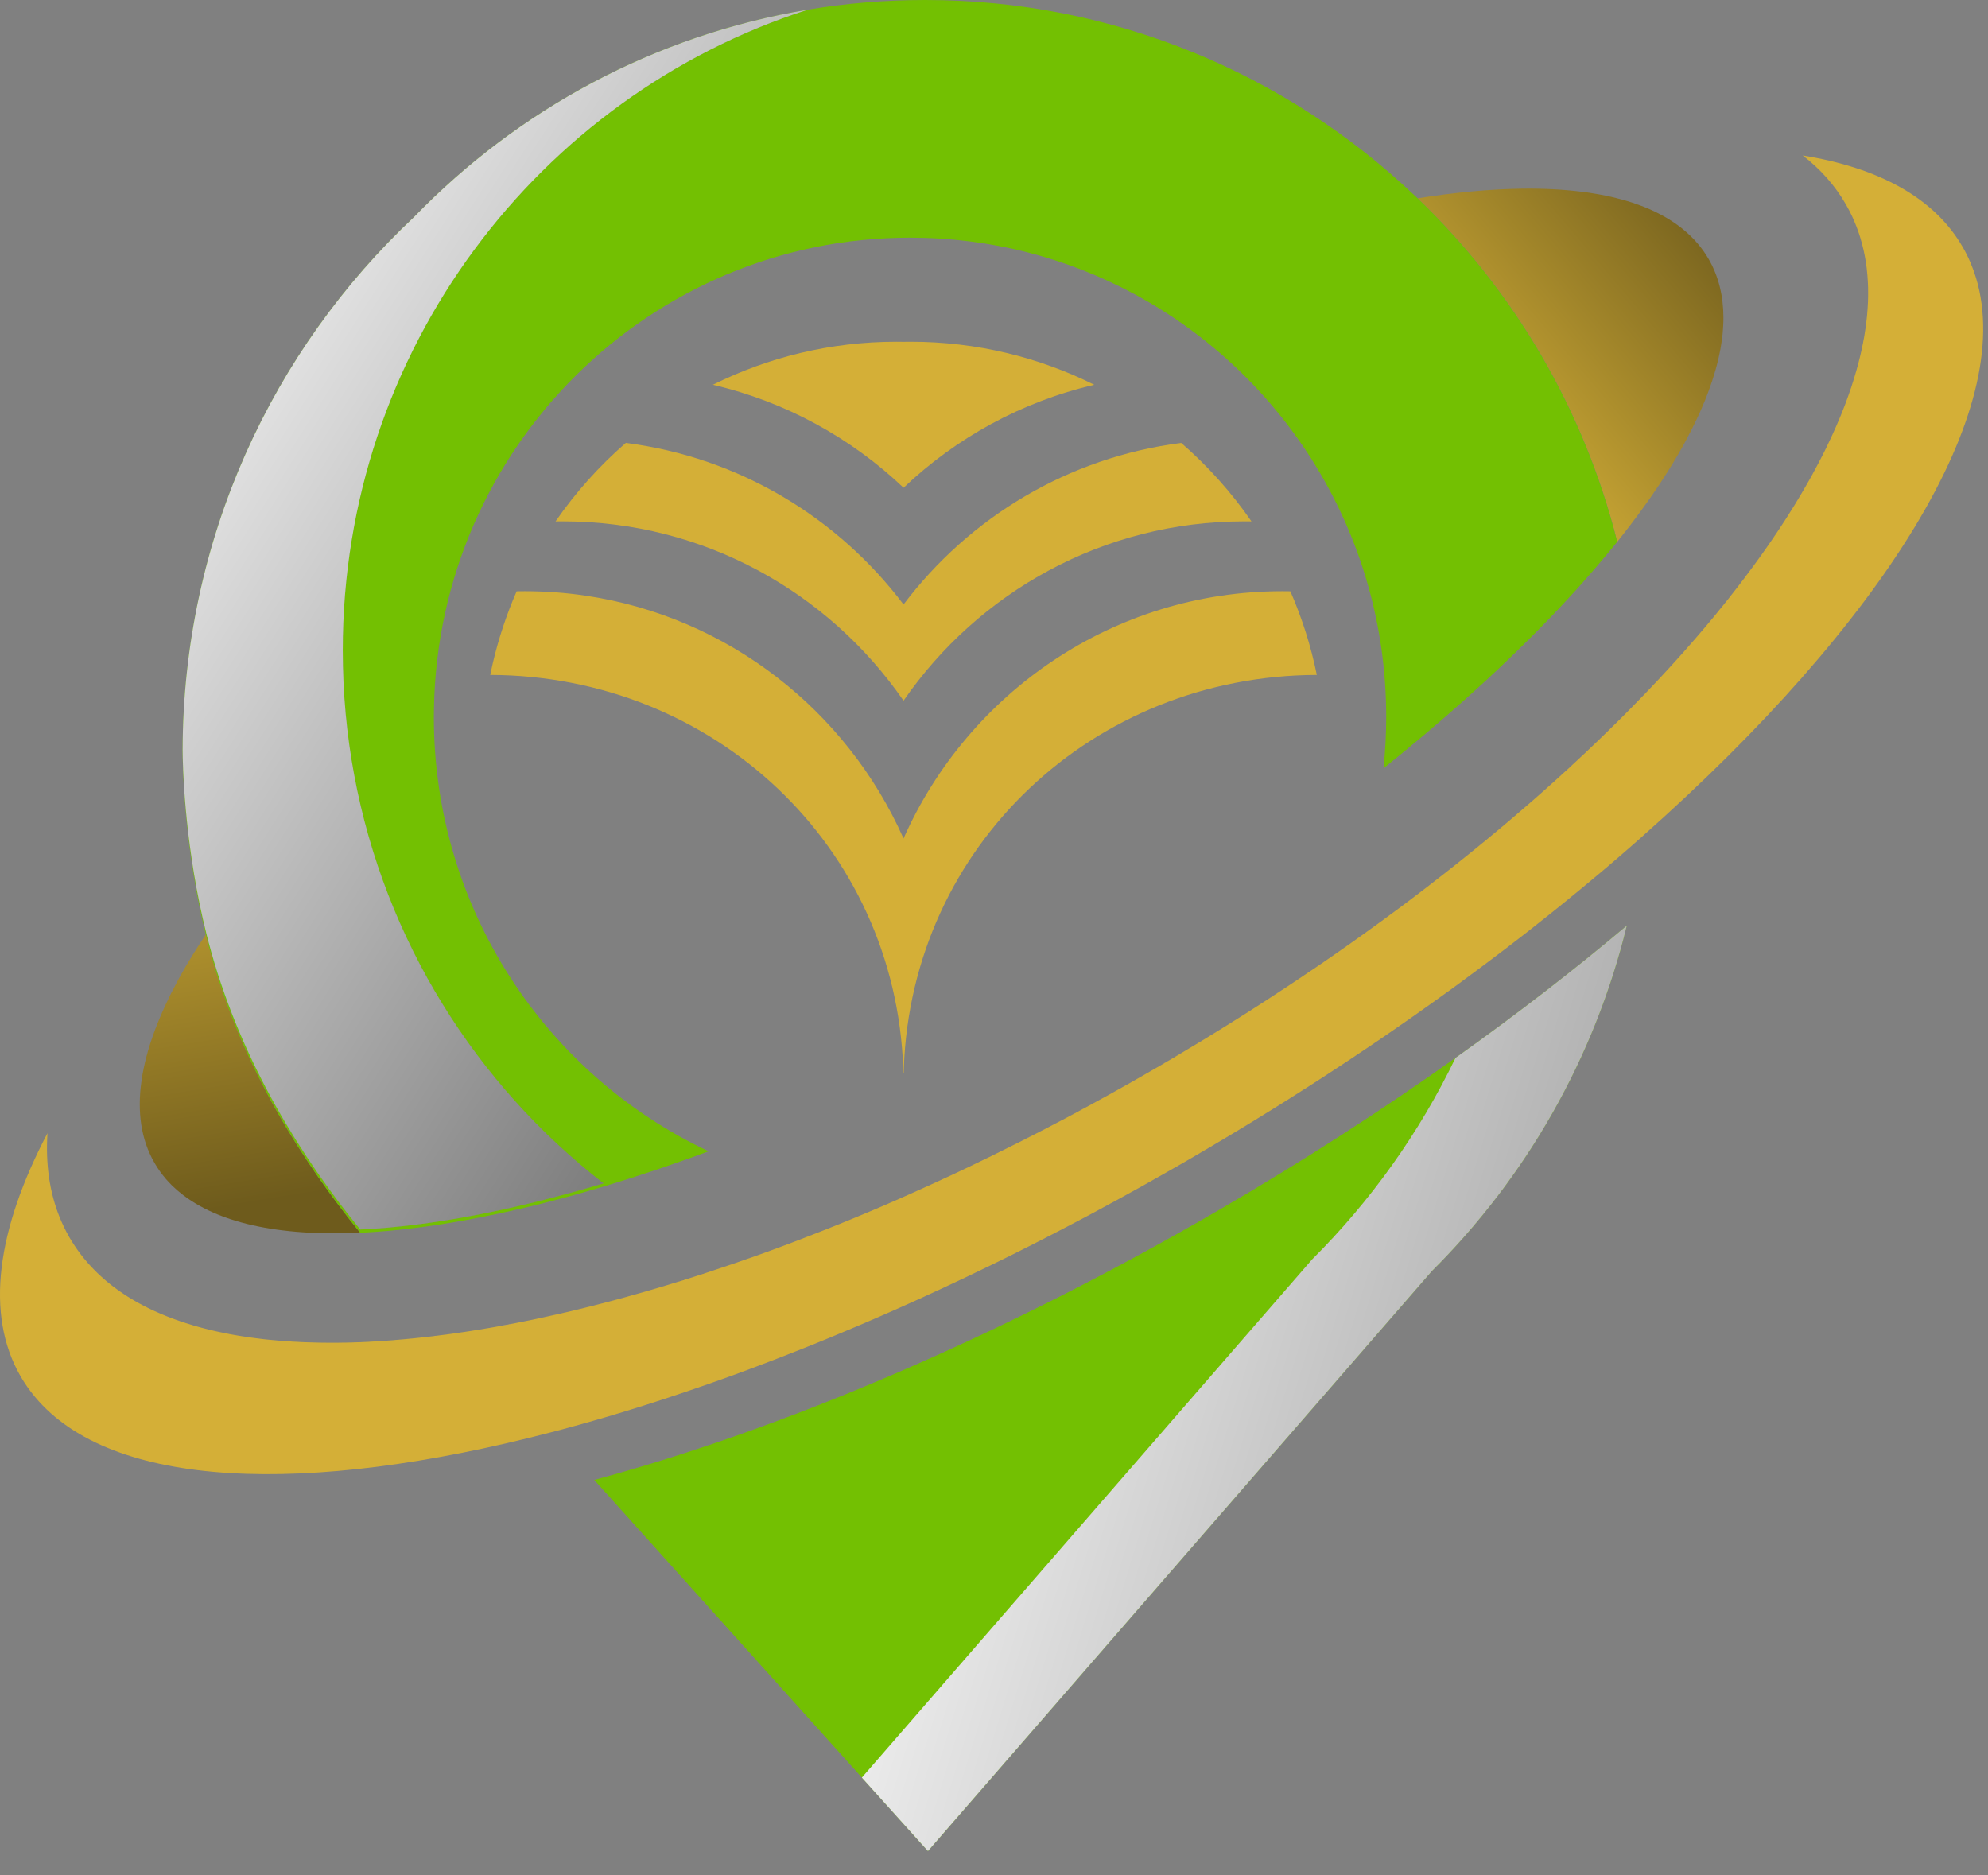 <svg width="53" height="50" viewBox="0 0 53 50" fill="none" xmlns="http://www.w3.org/2000/svg">
<rect x="0" y="0" width="53" height="50" fill="#808080" stroke="none"/>
<g id="Group">
<g id="Layer 1">
<g id="Group_2">
<path id="Vector" d="M38.803 28.205C36.841 29.599 34.727 30.964 32.488 32.265C26.64 35.663 20.848 38.106 15.843 39.457C18.221 42.102 20.599 44.748 22.978 47.393C23.555 48.034 24.131 48.675 24.708 49.317L24.74 49.35L38.171 33.891C40.675 31.397 42.507 28.227 43.37 24.679C41.963 25.863 40.436 27.045 38.803 28.205L38.803 28.205Z" fill="#73C002"/>
<path id="Vector_2" d="M9.604 32.865C9.596 32.865 9.588 32.865 9.581 32.867C9.511 32.87 9.441 32.873 9.372 32.874C9.306 32.877 9.241 32.878 9.177 32.879C9.152 32.879 9.127 32.88 9.102 32.881C8.543 32.888 8.019 32.863 7.535 32.803C7.487 32.798 7.439 32.791 7.392 32.785C6.936 32.721 6.516 32.628 6.137 32.502C6.111 32.493 6.084 32.484 6.058 32.475C6.017 32.461 5.978 32.447 5.938 32.432C5.594 32.303 5.285 32.145 5.016 31.959C4.976 31.932 4.937 31.903 4.899 31.875C4.793 31.795 4.694 31.711 4.602 31.622C4.593 31.613 4.584 31.604 4.577 31.597L4.553 31.572C4.512 31.531 4.472 31.489 4.434 31.445C4.313 31.306 4.206 31.157 4.115 30.997C3.76 30.38 3.654 29.643 3.773 28.815C3.78 28.762 3.788 28.71 3.797 28.657C3.801 28.631 3.807 28.604 3.812 28.577C3.817 28.548 3.823 28.517 3.83 28.488C3.837 28.453 3.844 28.418 3.853 28.383C3.856 28.364 3.861 28.344 3.865 28.326C3.871 28.302 3.876 28.278 3.883 28.254C3.89 28.227 3.897 28.199 3.904 28.171C3.911 28.144 3.918 28.116 3.927 28.088C3.933 28.063 3.94 28.038 3.947 28.013C3.948 28.011 3.949 28.008 3.95 28.005C3.966 27.949 3.983 27.893 4.001 27.836C4.043 27.706 4.089 27.574 4.139 27.44C4.149 27.415 4.158 27.389 4.169 27.364C4.269 27.106 4.385 26.842 4.518 26.573C4.533 26.54 4.55 26.508 4.566 26.475C4.621 26.367 4.678 26.259 4.737 26.149C4.753 26.119 4.769 26.09 4.786 26.059C4.889 25.871 5 25.681 5.119 25.489C5.136 25.461 5.154 25.433 5.172 25.404C5.272 25.243 5.377 25.08 5.488 24.916C5.533 25.101 5.582 25.287 5.635 25.474C6.477 28.47 8.067 30.977 9.605 32.867L9.604 32.865Z" fill="url(#paint0_linear_1659_2632)"/>
<path id="Vector_3" d="M45.946 8.47C45.946 8.5 45.946 8.53 45.945 8.559C45.944 8.606 45.942 8.655 45.939 8.703C45.936 8.755 45.933 8.807 45.928 8.858C45.928 8.859 45.928 8.861 45.928 8.862C45.926 8.88 45.925 8.898 45.923 8.916C45.921 8.938 45.918 8.96 45.915 8.982C45.915 8.985 45.915 8.988 45.914 8.991C45.907 9.056 45.898 9.121 45.887 9.186C45.887 9.192 45.885 9.197 45.884 9.202C45.88 9.232 45.874 9.262 45.869 9.293C45.86 9.34 45.851 9.387 45.841 9.435C45.835 9.467 45.828 9.499 45.82 9.531C45.812 9.567 45.803 9.604 45.794 9.642C45.786 9.68 45.776 9.718 45.765 9.755C45.746 9.83 45.724 9.905 45.7 9.982C45.666 10.098 45.627 10.215 45.584 10.334C45.571 10.373 45.557 10.411 45.542 10.45C45.516 10.521 45.488 10.593 45.459 10.665C45.423 10.753 45.385 10.841 45.346 10.931C45.331 10.965 45.315 10.999 45.3 11.035C45.296 11.043 45.292 11.052 45.288 11.06C45.272 11.096 45.256 11.132 45.238 11.168C45.137 11.382 45.026 11.6 44.904 11.822C44.861 11.9 44.816 11.979 44.771 12.059C44.722 12.146 44.67 12.231 44.618 12.319C44.571 12.395 44.524 12.473 44.475 12.551C44.414 12.648 44.351 12.746 44.286 12.845C44.267 12.875 44.246 12.904 44.227 12.935C44.215 12.953 44.203 12.971 44.19 12.989C44.144 13.058 44.096 13.129 44.047 13.199C44.025 13.231 44.003 13.263 43.98 13.296C43.96 13.324 43.94 13.353 43.919 13.382C43.891 13.422 43.862 13.462 43.833 13.502C43.709 13.674 43.581 13.848 43.447 14.023C43.42 14.058 43.392 14.092 43.365 14.128C43.283 14.233 43.2 14.339 43.116 14.445C42.225 10.894 40.349 7.738 37.796 5.288C37.863 5.277 37.929 5.267 37.996 5.257C38.062 5.246 38.129 5.237 38.194 5.227C38.385 5.2 38.574 5.175 38.76 5.154C38.77 5.152 38.781 5.151 38.791 5.15C38.85 5.143 38.909 5.137 38.967 5.131C39.03 5.124 39.093 5.117 39.156 5.112C39.173 5.11 39.189 5.108 39.206 5.107C39.266 5.101 39.325 5.096 39.383 5.091C39.463 5.084 39.541 5.078 39.619 5.072H39.623C39.682 5.068 39.741 5.063 39.799 5.061C39.829 5.058 39.859 5.057 39.889 5.055C39.901 5.054 39.914 5.054 39.926 5.053C39.98 5.05 40.033 5.047 40.086 5.045C40.156 5.041 40.226 5.039 40.294 5.037C40.348 5.035 40.402 5.033 40.455 5.033C40.495 5.032 40.535 5.031 40.575 5.03C41.14 5.023 41.669 5.05 42.158 5.111C42.215 5.117 42.272 5.125 42.329 5.133C42.338 5.135 42.347 5.137 42.357 5.137C42.449 5.151 42.54 5.166 42.629 5.182C42.692 5.194 42.754 5.206 42.815 5.218C42.906 5.237 42.997 5.257 43.084 5.28C43.143 5.295 43.201 5.31 43.258 5.325C43.344 5.349 43.428 5.374 43.51 5.401C43.537 5.411 43.564 5.419 43.592 5.429C43.645 5.447 43.699 5.466 43.751 5.486C43.777 5.496 43.803 5.506 43.829 5.516C44.612 5.828 45.199 6.292 45.557 6.915C45.819 7.373 45.946 7.895 45.946 8.472V8.47Z" fill="url(#paint1_linear_1659_2632)"/>
<path id="Vector_4" d="M25.828 31.111C25.724 31.161 25.62 31.209 25.517 31.258C25.62 31.21 25.723 31.161 25.825 31.112C25.825 31.112 25.827 31.112 25.828 31.112V31.111Z" fill="#F2F2F2"/>
<path id="Vector_5" d="M27.385 30.343C27.385 30.343 27.385 30.343 27.384 30.344C27.29 30.392 27.196 30.439 27.103 30.486L27.383 30.344C27.383 30.344 27.385 30.344 27.385 30.343Z" fill="#F2F2F2"/>
<path id="Vector_6" d="M27.693 30.185C27.591 30.238 27.489 30.29 27.387 30.342C27.387 30.342 27.386 30.342 27.385 30.342C27.385 30.342 27.387 30.342 27.387 30.341C27.489 30.289 27.591 30.237 27.693 30.185V30.185Z" fill="#F2F2F2"/>
<path id="Vector_7" d="M28.416 29.809C28.385 29.825 28.355 29.841 28.324 29.857C28.324 29.856 28.326 29.856 28.326 29.856C28.357 29.839 28.387 29.824 28.416 29.809Z" fill="#F2F2F2"/>
<path id="Vector_8" d="M28.951 29.521C28.847 29.578 28.742 29.634 28.637 29.691C28.741 29.635 28.844 29.579 28.948 29.523C28.949 29.523 28.951 29.521 28.952 29.521H28.951Z" fill="#F2F2F2"/>
<path id="Vector_9" d="M29.578 29.179C29.369 29.295 29.161 29.409 28.953 29.521C29.161 29.409 29.369 29.294 29.578 29.179Z" fill="#F2F2F2"/>
<path id="Vector_10" d="M31.369 28.151C31.356 28.16 31.343 28.167 31.33 28.175C31.255 28.22 31.18 28.264 31.104 28.308C31.098 28.312 31.091 28.316 31.085 28.32C31.054 28.338 31.024 28.355 30.994 28.373C31.015 28.36 31.036 28.348 31.058 28.335C31.131 28.293 31.203 28.25 31.276 28.206C31.308 28.189 31.338 28.17 31.37 28.152L31.369 28.151Z" fill="#F2F2F2"/>
<path id="Vector_11" d="M34.23 26.363C34.212 26.375 34.194 26.387 34.176 26.399L34.006 26.51C33.919 26.568 33.83 26.625 33.743 26.681C33.874 26.596 34.005 26.511 34.135 26.425C34.167 26.405 34.198 26.384 34.23 26.364V26.363Z" fill="#F2F2F2"/>
<path id="Vector_12" d="M24.081 28.48C24.082 28.522 24.084 28.563 24.084 28.606H24.092C24.093 28.561 24.095 28.517 24.096 28.473C24.31 22.541 29.155 18.012 35.106 17.994C34.948 17.218 34.71 16.472 34.401 15.764C34.33 15.762 34.258 15.762 34.186 15.762C29.685 15.762 25.812 18.469 24.088 22.355C22.576 18.947 19.411 16.446 15.619 15.882C15.088 15.802 14.543 15.762 13.989 15.762C13.917 15.762 13.846 15.762 13.774 15.764C13.508 16.373 13.296 17.01 13.14 17.671C13.117 17.771 13.094 17.872 13.073 17.973V17.974C13.072 17.98 13.07 17.988 13.069 17.994H13.071C19.024 18.013 23.868 22.545 24.08 28.48H24.081Z" fill="#D4AF37"/>
<path id="Vector_13" d="M31.492 11.809C28.478 12.192 25.841 13.796 24.088 16.116C22.335 13.796 19.698 12.192 16.684 11.809C15.976 12.423 15.346 13.126 14.811 13.901C14.876 13.9 14.94 13.9 15.005 13.9C18.768 13.9 22.091 15.791 24.088 18.681C26.084 15.791 29.407 13.9 33.17 13.9C33.235 13.9 33.3 13.9 33.364 13.901C32.829 13.126 32.2 12.423 31.491 11.809H31.492Z" fill="#D4AF37"/>
<path id="Vector_14" d="M29.173 10.259C27.697 9.524 26.036 9.111 24.278 9.111C24.215 9.111 24.152 9.111 24.089 9.113C24.026 9.112 23.962 9.111 23.899 9.111C22.142 9.111 20.48 9.524 19.004 10.259C20.944 10.71 22.689 11.675 24.089 13.004C25.489 11.675 27.233 10.71 29.173 10.259Z" fill="#D4AF37"/>
<path id="Vector_15" d="M25.825 31.112C25.723 31.161 25.62 31.209 25.517 31.258C25.62 31.21 25.724 31.161 25.828 31.111C25.828 31.111 25.826 31.111 25.825 31.111V31.112ZM28.948 29.523C28.844 29.579 28.741 29.635 28.637 29.691C28.741 29.635 28.846 29.579 28.951 29.522C28.949 29.522 28.948 29.522 28.947 29.523H28.948ZM28.953 29.521C29.161 29.409 29.369 29.294 29.578 29.178C29.369 29.294 29.161 29.408 28.953 29.521ZM31.058 28.335C31.067 28.33 31.075 28.325 31.084 28.32C31.09 28.316 31.097 28.312 31.104 28.308C31.161 28.275 31.218 28.241 31.275 28.207C31.202 28.25 31.13 28.293 31.057 28.335H31.058ZM31.276 28.206C31.294 28.196 31.312 28.185 31.33 28.175C31.343 28.167 31.356 28.159 31.369 28.151C31.338 28.169 31.307 28.188 31.276 28.206V28.206ZM22.454 32.601C22.655 32.519 22.858 32.436 23.06 32.351C22.858 32.436 22.655 32.52 22.454 32.601ZM22.453 32.601C22.428 32.612 22.404 32.622 22.379 32.632C22.404 32.622 22.428 32.612 22.453 32.602V32.601ZM18.895 33.911C18.919 33.903 18.942 33.895 18.967 33.888C19.04 33.863 19.113 33.839 19.185 33.815C19.088 33.847 18.992 33.879 18.895 33.911H18.895ZM18.819 33.936C18.844 33.928 18.869 33.919 18.895 33.911C18.869 33.919 18.843 33.928 18.819 33.936ZM18.75 33.958C18.723 33.968 18.695 33.976 18.667 33.985C18.694 33.976 18.722 33.967 18.75 33.959C18.756 33.957 18.764 33.955 18.771 33.952C18.764 33.954 18.757 33.956 18.75 33.958ZM18.535 34.028C18.535 34.028 18.534 34.028 18.533 34.028C18.461 34.051 18.389 34.075 18.317 34.097C18.389 34.074 18.461 34.051 18.533 34.028C18.535 34.028 18.536 34.027 18.537 34.026C18.536 34.026 18.535 34.026 18.534 34.026L18.535 34.028ZM18.538 34.028C18.544 34.025 18.55 34.024 18.556 34.022C18.565 34.019 18.573 34.017 18.58 34.014C18.589 34.011 18.598 34.009 18.606 34.006C18.583 34.013 18.559 34.02 18.538 34.028V34.028ZM18.112 34.161C18.105 34.163 18.097 34.166 18.09 34.168C18.098 34.166 18.105 34.164 18.112 34.162C18.18 34.14 18.249 34.119 18.317 34.097C18.249 34.119 18.18 34.14 18.112 34.161ZM18.015 34.192C18.02 34.19 18.026 34.188 18.031 34.187C18.025 34.189 18.02 34.191 18.014 34.192L18.015 34.192ZM17.704 34.286C17.694 34.289 17.684 34.292 17.674 34.295C17.698 34.289 17.721 34.281 17.745 34.274C17.732 34.278 17.717 34.282 17.703 34.286H17.704ZM17.414 34.372C17.43 34.368 17.446 34.363 17.462 34.358C17.445 34.363 17.429 34.368 17.413 34.373L17.414 34.372ZM17.179 34.44C17.166 34.444 17.153 34.448 17.14 34.451C17.153 34.448 17.166 34.444 17.179 34.44C17.218 34.429 17.258 34.417 17.298 34.406C17.259 34.417 17.219 34.429 17.179 34.44V34.44ZM16.34 34.673C16.345 34.671 16.35 34.67 16.354 34.669L16.479 34.635C16.432 34.648 16.387 34.66 16.34 34.673ZM16.253 34.696C16.282 34.689 16.311 34.681 16.34 34.673C16.311 34.681 16.282 34.688 16.252 34.696H16.253ZM16.046 34.751C16.052 34.749 16.057 34.748 16.064 34.747C16.058 34.748 16.052 34.75 16.046 34.751ZM15.788 34.817C15.697 34.84 15.606 34.862 15.516 34.885C15.607 34.862 15.698 34.84 15.79 34.817H15.788ZM14.973 35.013C14.973 35.013 14.978 35.012 14.981 35.011C15.008 35.005 15.035 34.999 15.062 34.993C15.031 34.999 15.002 35.006 14.973 35.013ZM13.299 35.358C13.35 35.349 13.401 35.34 13.452 35.33C13.517 35.318 13.582 35.306 13.647 35.293C13.531 35.315 13.415 35.337 13.3 35.358H13.299ZM37.466 24.087C37.466 24.087 37.47 24.084 37.472 24.083C37.488 24.072 37.503 24.06 37.519 24.048C37.501 24.061 37.484 24.075 37.466 24.088V24.087ZM39.514 22.482C39.537 22.464 39.56 22.445 39.583 22.426C39.608 22.406 39.631 22.386 39.656 22.365C39.609 22.404 39.561 22.443 39.514 22.482ZM39.656 22.366C39.667 22.358 39.678 22.349 39.688 22.341C39.698 22.332 39.706 22.324 39.716 22.317C39.697 22.333 39.676 22.349 39.656 22.366ZM42.7 19.653C42.715 19.639 42.73 19.625 42.744 19.611C42.746 19.609 42.748 19.607 42.75 19.605C42.733 19.621 42.717 19.637 42.7 19.653Z" fill="#333333"/>
<path id="Vector_16" d="M18.539 34.027C18.539 34.027 18.535 34.029 18.533 34.03C18.533 34.03 18.535 34.028 18.536 34.028C18.537 34.028 18.538 34.028 18.54 34.028L18.539 34.027Z" fill="#333333"/>
<path id="Vector_17" d="M18.772 33.952C18.765 33.955 18.757 33.957 18.75 33.959C18.758 33.956 18.765 33.955 18.772 33.952Z" fill="#333333"/>
<path id="Vector_18" d="M43.114 14.445C43.08 14.488 43.046 14.531 43.01 14.574C42.984 14.607 42.957 14.638 42.931 14.671C42.9 14.709 42.868 14.746 42.837 14.784C42.617 15.049 42.387 15.317 42.146 15.586C42.112 15.624 42.078 15.662 42.044 15.7C42.007 15.74 41.971 15.781 41.933 15.821C41.9 15.858 41.865 15.896 41.83 15.933C41.759 16.011 41.687 16.088 41.614 16.166C41.578 16.204 41.542 16.242 41.506 16.28C41.469 16.32 41.431 16.36 41.393 16.399C41.355 16.439 41.318 16.477 41.28 16.516C41.233 16.566 41.184 16.616 41.135 16.666C41.069 16.733 41.003 16.801 40.936 16.869C40.741 17.065 40.542 17.262 40.337 17.459C40.297 17.499 40.256 17.538 40.214 17.578C40.166 17.625 40.116 17.672 40.066 17.72C40.033 17.752 39.998 17.784 39.965 17.816C39.881 17.895 39.796 17.974 39.71 18.054C39.668 18.093 39.625 18.134 39.582 18.173C38.892 18.809 38.153 19.449 37.37 20.089C37.322 20.129 37.273 20.169 37.223 20.209C37.111 20.3 36.997 20.392 36.883 20.483C36.931 20.033 36.956 19.576 36.956 19.114C36.956 14.225 34.228 9.978 30.22 7.829C28.443 6.876 26.415 6.336 24.261 6.336C17.325 6.336 11.688 11.936 11.569 18.889C11.567 18.964 11.566 19.038 11.566 19.114C11.566 24.238 14.564 28.659 18.89 30.695C18.76 30.743 18.631 30.791 18.502 30.837C18.457 30.853 18.412 30.869 18.367 30.885C17.853 31.069 17.346 31.24 16.848 31.399C16.743 31.433 16.639 31.466 16.535 31.498C16.441 31.527 16.349 31.556 16.256 31.584C16.134 31.621 16.013 31.657 15.893 31.692C15.798 31.72 15.703 31.748 15.608 31.775C15.524 31.8 15.439 31.824 15.354 31.847C15.327 31.855 15.299 31.863 15.271 31.87C15.19 31.893 15.108 31.915 15.027 31.937C15.013 31.94 14.998 31.945 14.984 31.948C14.891 31.973 14.797 31.998 14.704 32.022C14.605 32.047 14.506 32.073 14.408 32.097C14.314 32.121 14.221 32.144 14.128 32.166C14.014 32.194 13.9 32.22 13.787 32.246C13.617 32.286 13.449 32.323 13.282 32.358C13.26 32.363 13.238 32.368 13.216 32.372C13.072 32.403 12.928 32.432 12.786 32.459C12.743 32.468 12.701 32.476 12.659 32.484C12.577 32.5 12.496 32.515 12.416 32.53C12.324 32.547 12.233 32.562 12.143 32.578C12.048 32.594 11.954 32.61 11.861 32.625C11.776 32.638 11.692 32.651 11.608 32.664C11.52 32.677 11.432 32.69 11.345 32.702C11.258 32.713 11.172 32.725 11.086 32.735C11 32.746 10.915 32.756 10.83 32.766C10.755 32.775 10.68 32.783 10.605 32.791C10.596 32.792 10.587 32.793 10.578 32.793C10.494 32.802 10.411 32.81 10.329 32.817C10.324 32.817 10.318 32.818 10.313 32.819C10.245 32.825 10.177 32.83 10.109 32.835C10.095 32.837 10.08 32.838 10.066 32.839C9.991 32.844 9.916 32.85 9.842 32.854C9.772 32.858 9.701 32.862 9.631 32.865C9.622 32.865 9.612 32.866 9.603 32.867C8.065 30.977 6.474 28.47 5.633 25.474C5.58 25.287 5.531 25.101 5.485 24.916C5.491 24.908 5.496 24.901 5.501 24.893C5.542 25.056 5.586 25.221 5.633 25.387C6.475 28.383 8.065 30.89 9.603 32.78C11.456 32.695 13.659 32.276 16.088 31.55C12.69 28.916 10.264 25.074 9.443 20.664C9.241 19.587 9.137 18.476 9.137 17.34C9.137 9.34 14.344 2.564 21.534 0.258C22.553 0.088 23.599 0 24.666 0C29.716 0 34.307 1.981 37.713 5.212C37.74 5.237 37.767 5.263 37.794 5.288C40.347 7.738 42.224 10.894 43.114 14.445H43.114Z" fill="#73C002"/>
<path id="Vector_19" d="M5.502 24.892C5.497 24.9 5.492 24.908 5.487 24.915C5.458 24.8 5.431 24.685 5.405 24.571C4.88 22.258 4.869 20.237 4.869 20.041V20.001C4.872 20.366 4.908 22.295 5.405 24.486C5.43 24.6 5.458 24.714 5.487 24.83C5.492 24.851 5.497 24.872 5.502 24.893V24.892Z" fill="#73C002"/>
<path id="Vector_20" d="M13.075 17.974C13.074 17.98 13.073 17.987 13.072 17.994H13.07C13.072 17.988 13.073 17.98 13.074 17.974H13.075Z" fill="#73C002"/>
<path id="Vector_21" d="M34.985 21.939C34.956 21.96 34.926 21.982 34.896 22.004C34.926 21.982 34.955 21.96 34.985 21.939Z" fill="#73C002"/>
<path id="Vector_22" d="M16.089 31.549C13.661 32.275 11.457 32.695 9.604 32.779C8.066 30.89 6.476 28.383 5.634 25.387C5.587 25.221 5.544 25.056 5.502 24.892C5.497 24.871 5.492 24.85 5.487 24.829C5.458 24.714 5.431 24.599 5.405 24.485C4.908 22.295 4.871 20.366 4.869 20C4.88 14.388 7.255 9.332 11.051 5.774C11.051 5.773 11.052 5.773 11.053 5.771C13.817 2.923 17.457 0.937 21.535 0.258C14.345 2.564 9.138 9.34 9.138 17.34C9.138 18.476 9.242 19.586 9.443 20.663C10.264 25.074 12.691 28.915 16.088 31.549H16.089Z" fill="#73C002"/>
<path id="Vector_23" style="mix-blend-mode:multiply" d="M16.089 31.549C13.661 32.275 11.457 32.695 9.604 32.779C8.066 30.89 6.476 28.383 5.634 25.387C5.587 25.221 5.544 25.056 5.502 24.892C5.497 24.871 5.492 24.85 5.487 24.829C5.458 24.714 5.431 24.599 5.405 24.485C4.908 22.295 4.871 20.366 4.869 20C4.88 14.388 7.255 9.332 11.051 5.774C11.051 5.773 11.052 5.773 11.053 5.771C13.817 2.923 17.457 0.937 21.535 0.258C14.345 2.564 9.138 9.34 9.138 17.34C9.138 18.476 9.242 19.586 9.443 20.663C10.264 25.074 12.691 28.915 16.088 31.549H16.089Z" fill="url(#paint2_linear_1659_2632)"/>
<path id="Vector_24" style="mix-blend-mode:multiply" d="M38.803 28.205C37.838 30.209 36.54 32.024 34.981 33.577L22.977 47.393C23.555 48.034 24.131 48.675 24.708 49.317L24.74 49.35L38.171 33.891C40.675 31.397 42.507 28.227 43.37 24.679C41.963 25.863 40.436 27.045 38.803 28.205L38.803 28.205Z" fill="url(#paint3_linear_1659_2632)"/>
<path id="Vector_25" d="M43.796 22.291C43.796 22.291 43.793 22.293 43.792 22.294C43.702 22.373 43.612 22.453 43.521 22.532C43.45 22.595 43.379 22.657 43.308 22.718C43.236 22.78 43.164 22.843 43.092 22.905C43.019 22.966 42.946 23.029 42.874 23.091C42.8 23.153 42.727 23.215 42.654 23.277C42.507 23.401 42.358 23.525 42.209 23.648C42.059 23.773 41.907 23.897 41.755 24.02C41.679 24.082 41.602 24.144 41.525 24.206C41.449 24.267 41.371 24.33 41.294 24.391C41.216 24.453 41.139 24.515 41.06 24.576C40.983 24.638 40.904 24.7 40.826 24.762C40.822 24.765 40.817 24.769 40.813 24.772C40.738 24.83 40.663 24.889 40.588 24.948C40.509 25.009 40.429 25.071 40.349 25.132C40.267 25.195 40.186 25.258 40.103 25.321C40.024 25.381 39.945 25.441 39.865 25.501C39.789 25.559 39.712 25.618 39.634 25.675C39.428 25.83 39.219 25.985 39.008 26.14C38.925 26.202 38.84 26.263 38.756 26.325C38.738 26.338 38.72 26.35 38.703 26.364C38.618 26.425 38.533 26.486 38.447 26.548C38.371 26.602 38.295 26.658 38.218 26.712C38.137 26.77 38.057 26.827 37.976 26.884C37.914 26.928 37.852 26.972 37.789 27.016C37.785 27.02 37.779 27.023 37.774 27.027C37.742 27.05 37.711 27.072 37.678 27.095C37.534 27.196 37.388 27.297 37.242 27.398C37.17 27.449 37.097 27.499 37.024 27.549C36.992 27.57 36.962 27.591 36.931 27.613C36.786 27.712 36.641 27.811 36.495 27.909C36.411 27.966 36.327 28.022 36.242 28.078C36.164 28.131 36.085 28.184 36.006 28.236C35.931 28.285 35.857 28.335 35.782 28.384C35.777 28.387 35.773 28.39 35.768 28.393C35.58 28.517 35.392 28.641 35.202 28.764C35.195 28.768 35.188 28.772 35.182 28.776C35.108 28.823 35.035 28.872 34.961 28.919C34.772 29.04 34.584 29.16 34.393 29.28C34.39 29.282 34.387 29.284 34.384 29.286C34.383 29.286 34.382 29.287 34.381 29.288C34.313 29.331 34.243 29.375 34.174 29.418C34.069 29.484 33.962 29.55 33.856 29.616C33.726 29.697 33.596 29.778 33.465 29.858C33.305 29.956 33.144 30.055 32.981 30.152C32.888 30.208 32.795 30.264 32.702 30.32C32.576 30.395 32.449 30.471 32.322 30.546C32.13 30.66 31.938 30.773 31.744 30.886C31.646 30.943 31.547 31 31.449 31.056C31.359 31.107 31.27 31.158 31.181 31.209C30.994 31.317 30.806 31.423 30.619 31.528C30.537 31.574 30.455 31.619 30.373 31.665C30.267 31.724 30.162 31.782 30.056 31.84C29.991 31.877 29.924 31.913 29.859 31.949C29.645 32.067 29.43 32.183 29.216 32.298C29.137 32.34 29.059 32.381 28.981 32.424C28.948 32.442 28.915 32.459 28.883 32.476C28.807 32.516 28.732 32.556 28.656 32.595C28.523 32.665 28.389 32.736 28.255 32.805C28.235 32.815 28.216 32.826 28.195 32.836C28.07 32.901 27.945 32.965 27.821 33.029C27.796 33.042 27.77 33.055 27.745 33.068C27.677 33.102 27.609 33.137 27.541 33.172C27.482 33.202 27.424 33.231 27.365 33.261C27.277 33.306 27.189 33.35 27.101 33.394C27.062 33.413 27.024 33.433 26.985 33.452C26.893 33.497 26.8 33.543 26.708 33.589C26.616 33.635 26.523 33.679 26.432 33.724C25.575 34.142 24.724 34.538 23.883 34.911C23.758 34.966 23.634 35.021 23.509 35.075C23.447 35.102 23.385 35.129 23.323 35.156C23.183 35.217 23.044 35.276 22.906 35.335C22.684 35.43 22.463 35.522 22.243 35.613C22.146 35.653 22.05 35.693 21.954 35.732C21.816 35.789 21.678 35.844 21.54 35.9C21.451 35.936 21.363 35.971 21.274 36.005C21.098 36.076 20.921 36.145 20.746 36.212C20.658 36.246 20.57 36.28 20.483 36.313C20.314 36.378 20.147 36.441 19.98 36.503C19.973 36.506 19.967 36.508 19.96 36.511C19.785 36.576 19.612 36.639 19.439 36.702C19.374 36.725 19.309 36.749 19.244 36.772C19.122 36.815 19.001 36.858 18.88 36.901C18.723 36.955 18.566 37.01 18.41 37.063C18.325 37.092 18.24 37.121 18.155 37.149C18.071 37.178 17.986 37.206 17.901 37.234C17.743 37.286 17.586 37.337 17.43 37.388C17.335 37.419 17.24 37.449 17.145 37.479C16.98 37.531 16.816 37.582 16.653 37.632C16.65 37.632 16.649 37.633 16.647 37.634C16.481 37.684 16.317 37.733 16.153 37.782C16.07 37.806 15.989 37.829 15.907 37.853C15.825 37.877 15.745 37.9 15.663 37.923C15.581 37.946 15.501 37.969 15.42 37.991C15.386 38.001 15.352 38.01 15.318 38.019C15.193 38.053 15.068 38.088 14.944 38.121C14.861 38.143 14.779 38.164 14.697 38.185C8.128 39.897 2.974 39.688 0.933 37.243C0.787 37.068 0.657 36.882 0.543 36.684C-0.403 35.035 -0.083 32.783 1.266 30.212C1.213 31.025 1.317 31.777 1.59 32.453C1.663 32.634 1.748 32.809 1.844 32.978C1.868 33.017 1.891 33.056 1.914 33.095C1.919 33.104 1.925 33.112 1.931 33.121C1.949 33.15 1.969 33.18 1.988 33.209C1.995 33.22 2.003 33.23 2.009 33.241C2.027 33.268 2.046 33.295 2.065 33.322C2.073 33.333 2.082 33.345 2.09 33.356C2.108 33.381 2.127 33.406 2.145 33.432C2.154 33.443 2.163 33.455 2.172 33.466C2.191 33.491 2.21 33.515 2.229 33.539C2.239 33.55 2.248 33.562 2.258 33.573C2.277 33.597 2.297 33.62 2.317 33.643C2.327 33.654 2.337 33.666 2.346 33.677C2.367 33.7 2.387 33.723 2.408 33.745C2.418 33.756 2.428 33.767 2.439 33.778C2.459 33.8 2.481 33.823 2.502 33.845C2.513 33.856 2.524 33.866 2.534 33.877C2.556 33.899 2.578 33.92 2.6 33.942C2.611 33.953 2.622 33.962 2.633 33.974C2.656 33.995 2.678 34.015 2.701 34.036C2.712 34.047 2.724 34.057 2.736 34.068C2.759 34.088 2.782 34.108 2.805 34.128C2.817 34.139 2.829 34.148 2.841 34.159C2.865 34.179 2.889 34.198 2.913 34.218C2.925 34.228 2.938 34.238 2.95 34.248C2.975 34.267 2.999 34.287 3.024 34.305C3.037 34.315 3.05 34.324 3.063 34.334C3.088 34.352 3.113 34.371 3.139 34.389C3.151 34.399 3.164 34.408 3.178 34.417C3.203 34.435 3.23 34.453 3.256 34.471C3.269 34.48 3.283 34.489 3.296 34.498C3.323 34.517 3.35 34.533 3.376 34.551C3.39 34.56 3.404 34.569 3.418 34.577C3.445 34.594 3.473 34.611 3.5 34.627C3.515 34.636 3.529 34.645 3.543 34.653C3.571 34.67 3.599 34.685 3.627 34.702C3.642 34.71 3.657 34.719 3.671 34.727C3.7 34.742 3.729 34.759 3.758 34.774C3.773 34.782 3.788 34.789 3.803 34.798C3.832 34.813 3.861 34.828 3.891 34.843C3.906 34.852 3.922 34.859 3.937 34.867C3.967 34.882 3.998 34.896 4.028 34.911C4.043 34.918 4.059 34.925 4.074 34.933C4.105 34.947 4.136 34.961 4.168 34.975C4.183 34.982 4.199 34.989 4.215 34.996C4.246 35.01 4.278 35.024 4.31 35.037C4.326 35.044 4.342 35.051 4.358 35.057C4.39 35.071 4.423 35.084 4.455 35.097C4.471 35.103 4.487 35.109 4.504 35.116C4.536 35.129 4.57 35.141 4.603 35.154C4.62 35.16 4.636 35.166 4.653 35.172C4.686 35.184 4.721 35.197 4.755 35.208C4.772 35.214 4.788 35.22 4.805 35.226C4.84 35.238 4.875 35.249 4.909 35.26C4.926 35.266 4.943 35.271 4.96 35.277C4.995 35.288 5.031 35.3 5.067 35.31C5.084 35.316 5.101 35.321 5.118 35.326C5.154 35.337 5.19 35.347 5.226 35.358C5.244 35.363 5.261 35.368 5.279 35.373C5.316 35.383 5.353 35.393 5.39 35.403C5.408 35.408 5.425 35.413 5.443 35.417C5.481 35.427 5.518 35.436 5.557 35.446C5.574 35.45 5.592 35.455 5.61 35.459C5.648 35.468 5.687 35.477 5.727 35.486C5.744 35.49 5.761 35.494 5.779 35.498C5.818 35.507 5.858 35.515 5.898 35.523C5.916 35.526 5.933 35.53 5.951 35.534C5.992 35.543 6.034 35.551 6.076 35.559L6.124 35.569C6.168 35.577 6.212 35.585 6.257 35.593C6.272 35.595 6.287 35.598 6.302 35.601C6.355 35.61 6.407 35.619 6.461 35.627C6.468 35.628 6.475 35.63 6.482 35.63C6.542 35.639 6.602 35.648 6.663 35.657C6.69 35.66 6.718 35.664 6.746 35.668C6.779 35.673 6.813 35.677 6.846 35.681C6.881 35.685 6.915 35.69 6.95 35.694C6.977 35.697 7.005 35.7 7.032 35.704C7.07 35.708 7.108 35.712 7.146 35.716C7.171 35.718 7.196 35.721 7.22 35.723C7.26 35.727 7.301 35.731 7.341 35.734C7.365 35.736 7.388 35.738 7.411 35.741C7.452 35.744 7.494 35.747 7.536 35.751C7.559 35.753 7.582 35.754 7.604 35.756C7.647 35.759 7.69 35.761 7.733 35.764C7.755 35.766 7.777 35.767 7.799 35.769C7.844 35.771 7.888 35.773 7.933 35.775C7.954 35.777 7.975 35.778 7.996 35.779C8.042 35.781 8.089 35.783 8.136 35.785C8.156 35.786 8.175 35.786 8.196 35.787C8.243 35.789 8.292 35.791 8.34 35.791C8.359 35.791 8.378 35.792 8.398 35.793C8.447 35.794 8.497 35.795 8.546 35.796C8.564 35.796 8.582 35.796 8.601 35.797C8.652 35.797 8.703 35.797 8.754 35.798H8.807C8.86 35.798 8.912 35.798 8.965 35.798C8.982 35.798 8.998 35.798 9.015 35.798C9.069 35.798 9.123 35.796 9.177 35.795C9.193 35.795 9.209 35.795 9.224 35.795C9.28 35.794 9.335 35.792 9.392 35.791C9.407 35.791 9.421 35.79 9.436 35.789C9.494 35.788 9.552 35.786 9.609 35.784L9.649 35.782C9.709 35.779 9.768 35.777 9.828 35.774C9.84 35.773 9.853 35.772 9.864 35.771C9.926 35.768 9.988 35.765 10.05 35.761C10.06 35.761 10.07 35.76 10.081 35.759C10.145 35.755 10.209 35.751 10.273 35.746C10.282 35.746 10.291 35.745 10.299 35.744C10.365 35.74 10.432 35.734 10.497 35.73C10.505 35.73 10.512 35.728 10.519 35.727C10.587 35.722 10.657 35.716 10.725 35.71C10.73 35.71 10.735 35.709 10.74 35.709C10.811 35.702 10.882 35.695 10.954 35.688C10.957 35.688 10.959 35.688 10.962 35.688C11.051 35.68 11.14 35.67 11.231 35.66C11.248 35.659 11.266 35.657 11.284 35.655C11.322 35.651 11.359 35.647 11.397 35.642C11.427 35.638 11.456 35.636 11.486 35.631C11.494 35.631 11.502 35.63 11.51 35.629C11.518 35.627 11.525 35.627 11.532 35.626L11.611 35.616C11.663 35.609 11.715 35.603 11.767 35.596C11.77 35.596 11.772 35.596 11.775 35.595C11.791 35.593 11.806 35.591 11.822 35.589C11.833 35.587 11.843 35.586 11.854 35.585C11.855 35.585 11.857 35.585 11.858 35.585C11.899 35.58 11.94 35.574 11.982 35.568C12.024 35.563 12.065 35.557 12.108 35.551C12.11 35.551 12.112 35.551 12.114 35.55C12.168 35.542 12.221 35.534 12.274 35.526C12.284 35.525 12.292 35.523 12.301 35.522C12.306 35.522 12.312 35.521 12.316 35.52C12.333 35.518 12.349 35.516 12.365 35.513L12.408 35.507C12.422 35.504 12.436 35.502 12.45 35.5C12.458 35.499 12.467 35.497 12.475 35.497C12.512 35.492 12.549 35.486 12.586 35.479C12.595 35.477 12.603 35.476 12.612 35.475C12.668 35.466 12.725 35.457 12.781 35.448C12.838 35.438 12.895 35.429 12.952 35.419C12.989 35.414 13.026 35.407 13.063 35.401C13.08 35.397 13.097 35.395 13.114 35.392L13.143 35.387C13.181 35.381 13.219 35.374 13.256 35.367C13.27 35.364 13.283 35.363 13.297 35.36C13.347 35.35 13.399 35.342 13.45 35.332C13.515 35.32 13.58 35.307 13.645 35.295C13.818 35.262 13.992 35.227 14.168 35.191C14.169 35.191 14.171 35.191 14.171 35.19C14.259 35.172 14.347 35.153 14.434 35.134C14.611 35.096 14.79 35.057 14.97 35.015C14.973 35.014 14.975 35.014 14.978 35.013C15.005 35.007 15.032 35.001 15.059 34.994C15.063 34.993 15.068 34.992 15.072 34.991C15.112 34.982 15.151 34.973 15.19 34.964C15.206 34.96 15.222 34.956 15.237 34.953C15.239 34.953 15.241 34.951 15.242 34.951C15.245 34.951 15.248 34.95 15.251 34.949C15.317 34.933 15.383 34.917 15.45 34.901C15.47 34.896 15.492 34.891 15.513 34.886C15.603 34.864 15.695 34.841 15.786 34.818C15.871 34.796 15.957 34.774 16.043 34.752C16.049 34.751 16.054 34.749 16.061 34.748C16.067 34.746 16.073 34.745 16.08 34.743C16.107 34.736 16.135 34.728 16.162 34.721C16.192 34.714 16.221 34.706 16.25 34.698C16.279 34.691 16.308 34.683 16.338 34.675C16.342 34.674 16.347 34.673 16.352 34.672L16.477 34.638C16.499 34.632 16.52 34.626 16.542 34.62C16.592 34.606 16.643 34.593 16.694 34.579C16.698 34.578 16.702 34.576 16.706 34.575C16.769 34.557 16.832 34.54 16.895 34.522C16.901 34.519 16.908 34.518 16.913 34.517C16.92 34.515 16.925 34.513 16.931 34.512C16.938 34.51 16.944 34.508 16.95 34.507C16.956 34.505 16.961 34.503 16.967 34.502C16.985 34.497 17.005 34.492 17.023 34.486C17.061 34.475 17.099 34.465 17.137 34.454C17.15 34.45 17.163 34.447 17.176 34.443C17.215 34.432 17.256 34.419 17.295 34.408C17.334 34.397 17.372 34.386 17.41 34.375C17.426 34.37 17.442 34.365 17.458 34.361C17.471 34.357 17.484 34.353 17.497 34.349C17.508 34.346 17.52 34.343 17.531 34.339C17.564 34.329 17.596 34.32 17.629 34.31C17.642 34.306 17.656 34.302 17.67 34.298C17.693 34.291 17.717 34.284 17.741 34.277C17.749 34.274 17.756 34.273 17.763 34.27C17.77 34.267 17.777 34.266 17.785 34.263C17.817 34.253 17.851 34.243 17.884 34.233C17.888 34.231 17.892 34.23 17.896 34.229C17.899 34.229 17.901 34.227 17.903 34.227C17.907 34.226 17.912 34.224 17.916 34.223C17.933 34.218 17.953 34.212 17.971 34.206C17.974 34.205 17.977 34.204 17.981 34.203C17.983 34.203 17.984 34.202 17.986 34.201C17.994 34.199 18.002 34.197 18.01 34.194C18.015 34.193 18.021 34.191 18.026 34.19C18.035 34.187 18.043 34.184 18.052 34.181C18.059 34.179 18.067 34.177 18.074 34.175C18.078 34.173 18.082 34.172 18.086 34.171C18.094 34.169 18.101 34.167 18.108 34.165C18.176 34.143 18.245 34.122 18.313 34.1C18.385 34.078 18.457 34.055 18.529 34.032C18.531 34.032 18.532 34.031 18.533 34.03C18.539 34.028 18.546 34.026 18.552 34.024C18.56 34.021 18.568 34.019 18.576 34.017C18.584 34.014 18.593 34.011 18.601 34.008C18.611 34.005 18.619 34.003 18.629 33.999C18.64 33.996 18.652 33.992 18.663 33.988C18.69 33.979 18.718 33.97 18.746 33.962C18.752 33.96 18.76 33.958 18.767 33.955C18.773 33.952 18.78 33.95 18.787 33.948C18.791 33.947 18.793 33.946 18.797 33.945C18.8 33.944 18.802 33.943 18.806 33.942C18.809 33.941 18.811 33.939 18.814 33.939C18.84 33.931 18.865 33.922 18.891 33.914C18.915 33.906 18.939 33.898 18.963 33.889C19.036 33.865 19.109 33.841 19.181 33.817C19.266 33.788 19.35 33.76 19.436 33.731C19.447 33.727 19.459 33.723 19.47 33.719C19.47 33.719 19.471 33.719 19.471 33.719C19.471 33.719 19.473 33.719 19.473 33.719C19.535 33.698 19.598 33.677 19.66 33.655C19.671 33.651 19.68 33.648 19.691 33.644C19.716 33.635 19.741 33.626 19.766 33.618C19.82 33.6 19.874 33.58 19.928 33.561C19.941 33.557 19.954 33.552 19.967 33.548C19.967 33.548 19.969 33.548 19.969 33.548C19.98 33.544 19.992 33.54 20.003 33.536C20.077 33.51 20.151 33.483 20.225 33.457C20.303 33.429 20.381 33.4 20.46 33.372C20.474 33.367 20.487 33.362 20.5 33.358C20.518 33.35 20.536 33.344 20.554 33.338C20.586 33.326 20.619 33.314 20.651 33.302C20.664 33.297 20.678 33.292 20.692 33.287L20.832 33.235C20.898 33.211 20.965 33.186 21.032 33.16C21.077 33.143 21.122 33.126 21.167 33.109C21.168 33.109 21.17 33.108 21.171 33.107C21.215 33.09 21.258 33.074 21.302 33.057C21.483 32.989 21.665 32.918 21.846 32.846C21.917 32.819 21.986 32.791 22.057 32.763C22.092 32.749 22.127 32.735 22.162 32.721C22.222 32.697 22.281 32.674 22.341 32.649C22.349 32.646 22.357 32.643 22.365 32.64C22.368 32.638 22.371 32.637 22.375 32.636C22.4 32.625 22.424 32.615 22.45 32.605C22.651 32.524 22.854 32.441 23.056 32.355C23.132 32.323 23.208 32.291 23.285 32.259L23.334 32.238C23.343 32.234 23.352 32.23 23.36 32.227C23.404 32.209 23.448 32.19 23.492 32.171C23.52 32.159 23.549 32.146 23.579 32.133C23.608 32.121 23.636 32.108 23.666 32.096C23.684 32.087 23.702 32.08 23.72 32.072C23.804 32.036 23.888 31.999 23.972 31.962C24.005 31.948 24.038 31.933 24.071 31.918C24.086 31.912 24.1 31.906 24.114 31.899C24.116 31.899 24.118 31.898 24.121 31.896C24.121 31.896 24.122 31.896 24.123 31.895H24.124C24.175 31.872 24.227 31.849 24.278 31.826C24.296 31.818 24.314 31.81 24.332 31.802C24.49 31.732 24.649 31.66 24.808 31.587C24.837 31.575 24.865 31.562 24.894 31.548C24.933 31.531 24.97 31.513 25.009 31.495C25.011 31.494 25.013 31.493 25.015 31.492C25.037 31.482 25.059 31.472 25.082 31.462C25.083 31.46 25.086 31.46 25.087 31.459H25.088C25.106 31.45 25.124 31.441 25.142 31.433C25.162 31.424 25.182 31.415 25.203 31.405C25.203 31.405 25.204 31.405 25.205 31.404C25.21 31.402 25.215 31.399 25.221 31.397C25.267 31.376 25.313 31.354 25.359 31.333C25.41 31.308 25.462 31.285 25.513 31.261C25.616 31.212 25.72 31.163 25.824 31.114C25.824 31.114 25.825 31.113 25.825 31.113C26.03 31.015 26.236 30.915 26.442 30.815C26.444 30.814 26.446 30.812 26.447 30.812C26.653 30.711 26.859 30.608 27.065 30.505C27.067 30.504 27.069 30.503 27.07 30.502C27.07 30.502 27.07 30.502 27.072 30.502C27.073 30.502 27.074 30.501 27.075 30.5L27.078 30.499C27.085 30.495 27.093 30.492 27.1 30.488C27.193 30.441 27.287 30.394 27.381 30.346C27.381 30.346 27.383 30.346 27.383 30.345C27.383 30.345 27.384 30.345 27.384 30.345C27.486 30.293 27.588 30.24 27.69 30.188C27.692 30.187 27.694 30.186 27.697 30.185C27.903 30.078 28.109 29.971 28.317 29.861C28.317 29.861 28.318 29.861 28.319 29.861C28.319 29.861 28.32 29.86 28.321 29.86C28.352 29.844 28.382 29.828 28.413 29.811C28.418 29.808 28.424 29.806 28.428 29.803C28.435 29.8 28.441 29.796 28.448 29.793C28.509 29.76 28.572 29.727 28.634 29.693C28.739 29.638 28.844 29.581 28.948 29.524C28.948 29.524 28.949 29.523 28.95 29.523C29.158 29.411 29.366 29.297 29.575 29.181L29.578 29.179C29.787 29.063 29.996 28.946 30.205 28.828C30.206 28.828 30.207 28.828 30.208 28.826C30.417 28.707 30.627 28.587 30.836 28.465C30.873 28.444 30.91 28.423 30.946 28.401C30.955 28.396 30.964 28.39 30.973 28.386C30.979 28.382 30.985 28.378 30.991 28.375C31.021 28.357 31.052 28.339 31.082 28.321C31.088 28.317 31.095 28.313 31.101 28.31C31.177 28.265 31.252 28.221 31.327 28.177C31.34 28.169 31.353 28.161 31.366 28.153C31.419 28.122 31.47 28.091 31.521 28.061C31.543 28.048 31.564 28.035 31.585 28.022C31.599 28.014 31.612 28.006 31.625 27.998C31.633 27.993 31.641 27.988 31.649 27.983C31.659 27.979 31.667 27.973 31.676 27.968C31.68 27.965 31.685 27.962 31.689 27.959C31.721 27.941 31.752 27.922 31.784 27.903C31.812 27.886 31.839 27.869 31.867 27.853C31.893 27.837 31.918 27.822 31.943 27.807C31.946 27.805 31.948 27.803 31.951 27.802C31.953 27.8 31.956 27.799 31.959 27.797C31.962 27.796 31.964 27.794 31.967 27.793C32.062 27.735 32.157 27.677 32.252 27.619C32.271 27.608 32.291 27.595 32.311 27.583C32.449 27.499 32.585 27.414 32.722 27.329C32.755 27.308 32.788 27.288 32.821 27.267C32.957 27.183 33.091 27.097 33.226 27.012C33.248 26.998 33.27 26.984 33.292 26.97C33.354 26.93 33.417 26.89 33.478 26.851C33.538 26.813 33.597 26.774 33.656 26.736C33.684 26.718 33.712 26.701 33.74 26.682C33.828 26.625 33.916 26.568 34.003 26.511L34.173 26.399C34.191 26.387 34.209 26.375 34.227 26.364C34.332 26.295 34.437 26.224 34.541 26.155C34.569 26.137 34.597 26.117 34.625 26.099C34.633 26.094 34.64 26.088 34.648 26.083C34.776 25.998 34.903 25.912 35.03 25.825C35.049 25.812 35.069 25.799 35.089 25.786C35.098 25.78 35.108 25.773 35.118 25.766C35.18 25.723 35.243 25.68 35.306 25.638C35.339 25.615 35.374 25.591 35.407 25.568C35.418 25.561 35.428 25.554 35.439 25.546C35.459 25.532 35.48 25.518 35.501 25.504C35.526 25.486 35.552 25.468 35.578 25.45C35.689 25.373 35.799 25.295 35.91 25.218C35.918 25.212 35.927 25.206 35.935 25.2C35.95 25.189 35.966 25.179 35.981 25.168C36.109 25.078 36.236 24.987 36.362 24.897C36.39 24.877 36.417 24.857 36.445 24.837C36.571 24.747 36.697 24.656 36.821 24.565C36.838 24.553 36.853 24.541 36.87 24.529C36.988 24.443 37.104 24.358 37.22 24.271C37.239 24.257 37.26 24.242 37.279 24.228C37.299 24.213 37.319 24.198 37.339 24.184C37.371 24.159 37.405 24.134 37.437 24.11C37.446 24.103 37.455 24.097 37.463 24.09C37.465 24.089 37.467 24.087 37.47 24.086C37.485 24.074 37.5 24.062 37.516 24.051C37.56 24.018 37.603 23.985 37.647 23.952C37.671 23.934 37.695 23.916 37.718 23.898C37.843 23.803 37.968 23.708 38.091 23.614C38.093 23.613 38.094 23.611 38.095 23.61C38.107 23.6 38.12 23.591 38.133 23.581C38.136 23.578 38.139 23.576 38.142 23.574C38.25 23.491 38.356 23.407 38.462 23.324C38.482 23.309 38.503 23.293 38.523 23.277C38.583 23.23 38.642 23.183 38.702 23.136C38.732 23.112 38.762 23.089 38.791 23.066C38.821 23.042 38.851 23.018 38.88 22.995C38.898 22.981 38.916 22.967 38.934 22.952C39.052 22.858 39.169 22.764 39.285 22.67C39.289 22.666 39.295 22.663 39.299 22.658C39.322 22.64 39.345 22.621 39.367 22.603C39.415 22.564 39.464 22.525 39.511 22.485C39.534 22.467 39.557 22.448 39.58 22.429C39.615 22.401 39.65 22.372 39.684 22.343C39.694 22.335 39.703 22.327 39.713 22.319C39.829 22.223 39.944 22.127 40.059 22.031C40.069 22.022 40.079 22.013 40.09 22.005C40.201 21.911 40.311 21.818 40.421 21.724C40.433 21.714 40.445 21.704 40.456 21.693C40.569 21.596 40.681 21.5 40.792 21.404C40.809 21.388 40.827 21.372 40.846 21.357C40.897 21.312 40.949 21.267 41 21.222C41.002 21.22 41.003 21.219 41.006 21.217C41.008 21.215 41.011 21.212 41.014 21.21C41.028 21.197 41.042 21.184 41.057 21.171C41.064 21.166 41.072 21.159 41.079 21.153C41.096 21.137 41.113 21.122 41.13 21.107C41.141 21.096 41.153 21.087 41.164 21.077C41.28 20.973 41.396 20.87 41.51 20.767C41.526 20.752 41.542 20.738 41.558 20.723C41.663 20.627 41.769 20.531 41.873 20.436C41.889 20.421 41.904 20.406 41.92 20.391C42.024 20.296 42.126 20.2 42.227 20.105C42.231 20.101 42.234 20.098 42.239 20.095C42.341 19.998 42.443 19.901 42.543 19.804C42.562 19.786 42.582 19.768 42.6 19.75C42.626 19.725 42.652 19.7 42.678 19.675C42.682 19.671 42.684 19.669 42.688 19.666C42.691 19.663 42.694 19.66 42.697 19.656C42.712 19.642 42.727 19.628 42.741 19.614C42.751 19.604 42.761 19.595 42.772 19.584C42.782 19.575 42.792 19.565 42.802 19.555C42.816 19.542 42.83 19.528 42.844 19.515L42.893 19.466C42.907 19.453 42.921 19.439 42.935 19.425C43.025 19.337 43.113 19.25 43.201 19.163C43.215 19.148 43.23 19.133 43.245 19.119C43.291 19.072 43.337 19.026 43.383 18.98C43.403 18.959 43.423 18.939 43.444 18.918C43.446 18.916 43.448 18.914 43.451 18.911C43.474 18.888 43.496 18.865 43.519 18.842C43.541 18.82 43.563 18.797 43.584 18.775C43.675 18.683 43.764 18.591 43.853 18.499C43.856 18.496 43.858 18.493 43.861 18.49C43.883 18.467 43.904 18.445 43.926 18.422C43.969 18.376 44.013 18.331 44.056 18.285C44.088 18.252 44.118 18.22 44.149 18.187C44.186 18.148 44.223 18.108 44.26 18.069C44.291 18.035 44.322 18.001 44.354 17.967C44.39 17.928 44.425 17.89 44.46 17.852C44.492 17.818 44.523 17.784 44.554 17.75C44.59 17.71 44.625 17.672 44.66 17.633C44.69 17.599 44.72 17.566 44.749 17.534C44.792 17.487 44.834 17.439 44.876 17.393C44.916 17.346 44.957 17.301 44.997 17.255C45.037 17.209 45.078 17.163 45.118 17.117C45.147 17.083 45.176 17.05 45.206 17.016C45.238 16.978 45.271 16.94 45.303 16.903C45.333 16.868 45.363 16.834 45.392 16.799C45.424 16.762 45.454 16.726 45.485 16.689C45.514 16.654 45.544 16.619 45.573 16.584C45.604 16.547 45.635 16.51 45.666 16.473C45.694 16.439 45.722 16.404 45.75 16.371C45.783 16.331 45.816 16.291 45.847 16.251C45.872 16.22 45.898 16.19 45.923 16.159C45.977 16.092 46.029 16.025 46.083 15.96C46.108 15.927 46.133 15.895 46.158 15.863C46.189 15.824 46.219 15.786 46.248 15.748C46.275 15.714 46.301 15.68 46.327 15.646C46.355 15.609 46.384 15.572 46.411 15.536C46.437 15.502 46.464 15.467 46.49 15.434C46.518 15.396 46.545 15.36 46.572 15.323C46.597 15.29 46.623 15.257 46.647 15.223C46.676 15.184 46.705 15.146 46.733 15.107C46.757 15.075 46.78 15.045 46.801 15.014C46.85 14.947 46.898 14.881 46.945 14.815C46.964 14.789 46.983 14.762 47.001 14.736C47.032 14.693 47.062 14.65 47.092 14.607C47.114 14.575 47.136 14.544 47.157 14.513C47.183 14.475 47.21 14.437 47.236 14.399C47.258 14.367 47.28 14.335 47.301 14.303C47.327 14.265 47.352 14.227 47.377 14.19C47.399 14.158 47.419 14.128 47.44 14.096C47.466 14.056 47.492 14.017 47.518 13.977C47.536 13.948 47.556 13.919 47.575 13.89C47.608 13.839 47.64 13.789 47.672 13.738C47.688 13.713 47.704 13.688 47.719 13.663C47.756 13.604 47.793 13.546 47.829 13.488C47.845 13.461 47.861 13.434 47.877 13.408C47.902 13.367 47.928 13.325 47.953 13.283C47.97 13.254 47.986 13.226 48.004 13.197C48.028 13.158 48.05 13.118 48.074 13.078C48.091 13.05 48.107 13.021 48.123 12.993C48.148 12.952 48.17 12.911 48.193 12.871C48.209 12.844 48.224 12.818 48.239 12.791C48.265 12.744 48.292 12.696 48.318 12.649C48.328 12.63 48.339 12.61 48.349 12.591C48.385 12.525 48.42 12.46 48.454 12.395C48.465 12.376 48.474 12.357 48.484 12.338C48.509 12.29 48.534 12.243 48.558 12.196C48.571 12.171 48.584 12.147 48.596 12.123C48.617 12.081 48.638 12.038 48.659 11.996C48.671 11.971 48.684 11.945 48.696 11.92C48.716 11.878 48.736 11.836 48.756 11.794C48.767 11.77 48.779 11.746 48.79 11.722C48.812 11.675 48.833 11.63 48.855 11.583C48.863 11.565 48.872 11.546 48.88 11.527C48.91 11.462 48.938 11.397 48.967 11.333C48.969 11.327 48.971 11.322 48.974 11.315C48.999 11.257 49.024 11.198 49.049 11.139C49.057 11.12 49.065 11.101 49.073 11.081C49.091 11.036 49.109 10.991 49.127 10.947C49.136 10.925 49.144 10.902 49.153 10.88C49.17 10.838 49.185 10.795 49.202 10.753C49.21 10.731 49.218 10.71 49.226 10.688C49.243 10.642 49.259 10.598 49.275 10.552C49.282 10.534 49.289 10.517 49.294 10.498C49.316 10.437 49.338 10.375 49.358 10.314C49.358 10.314 49.358 10.312 49.358 10.312C49.379 10.248 49.399 10.185 49.419 10.121C49.423 10.108 49.427 10.094 49.431 10.081C49.446 10.033 49.461 9.984 49.474 9.936C49.48 9.918 49.485 9.899 49.491 9.88C49.503 9.837 49.515 9.793 49.526 9.75C49.532 9.731 49.537 9.712 49.542 9.692C49.553 9.648 49.565 9.605 49.575 9.561C49.579 9.543 49.584 9.526 49.588 9.509C49.6 9.457 49.613 9.405 49.624 9.353C49.626 9.345 49.628 9.338 49.629 9.329C49.643 9.268 49.656 9.206 49.668 9.145L49.671 9.127C49.681 9.074 49.691 9.021 49.701 8.968C49.703 8.952 49.705 8.936 49.708 8.921C49.716 8.878 49.722 8.835 49.728 8.792C49.731 8.774 49.733 8.756 49.736 8.738C49.742 8.697 49.747 8.655 49.753 8.613C49.755 8.596 49.757 8.579 49.759 8.562C49.764 8.516 49.769 8.471 49.774 8.425C49.775 8.414 49.776 8.402 49.777 8.391C49.788 8.275 49.795 8.161 49.8 8.048C49.8 8.035 49.8 8.023 49.801 8.01C49.803 7.967 49.804 7.924 49.804 7.881C49.804 7.865 49.804 7.849 49.804 7.832C49.804 7.793 49.804 7.753 49.803 7.714C49.803 7.698 49.803 7.681 49.803 7.665C49.801 7.624 49.8 7.583 49.798 7.543C49.798 7.529 49.797 7.516 49.796 7.502C49.793 7.449 49.79 7.398 49.785 7.345C49.785 7.344 49.785 7.343 49.785 7.342C49.781 7.288 49.775 7.233 49.769 7.18C49.768 7.17 49.766 7.161 49.766 7.151C49.761 7.108 49.755 7.067 49.748 7.024C49.746 7.009 49.744 6.993 49.742 6.978C49.736 6.942 49.73 6.905 49.723 6.869C49.72 6.852 49.717 6.836 49.714 6.819C49.707 6.784 49.7 6.748 49.692 6.713C49.688 6.697 49.686 6.682 49.682 6.666C49.673 6.626 49.664 6.586 49.653 6.546C49.65 6.536 49.649 6.527 49.646 6.517C49.633 6.467 49.619 6.417 49.604 6.368C49.602 6.362 49.601 6.356 49.599 6.349C49.586 6.308 49.573 6.266 49.559 6.224C49.553 6.209 49.548 6.194 49.543 6.179C49.532 6.146 49.52 6.113 49.508 6.081C49.502 6.064 49.495 6.047 49.489 6.031C49.477 6 49.464 5.969 49.452 5.939C49.445 5.922 49.438 5.906 49.431 5.889C49.417 5.857 49.403 5.825 49.389 5.793L49.369 5.751C49.348 5.706 49.326 5.661 49.303 5.617C49.274 5.561 49.244 5.506 49.212 5.451C48.923 4.946 48.536 4.512 48.06 4.145C50.092 4.473 51.575 5.277 52.328 6.591C52.477 6.85 52.594 7.123 52.681 7.41C53.756 10.959 50.215 16.601 43.791 22.293L43.796 22.291Z" fill="#D4AF37"/>
<path id="Vector_26" d="M13.647 35.293C13.582 35.305 13.517 35.318 13.452 35.33C13.401 35.339 13.349 35.348 13.299 35.357C13.414 35.337 13.53 35.315 13.646 35.293H13.647Z" fill="#D4AF37"/>
<path id="Vector_27" d="M15.062 34.992C15.035 34.999 15.008 35.005 14.981 35.011C14.978 35.011 14.976 35.012 14.973 35.013C14.793 35.054 14.614 35.094 14.437 35.132C14.525 35.114 14.613 35.094 14.701 35.074C14.703 35.074 14.705 35.074 14.706 35.073C14.712 35.072 14.718 35.07 14.724 35.069C14.806 35.051 14.89 35.032 14.973 35.013C15.002 35.006 15.031 35 15.062 34.993V34.992Z" fill="#D4AF37"/>
<path id="Vector_28" d="M15.789 34.816C15.698 34.84 15.606 34.862 15.515 34.884C15.605 34.862 15.697 34.84 15.787 34.816H15.789Z" fill="#D4AF37"/>
<path id="Vector_29" d="M16.083 34.741C16.076 34.743 16.07 34.745 16.064 34.746C16.058 34.748 16.052 34.749 16.046 34.751C16.052 34.749 16.058 34.747 16.064 34.746C16.07 34.744 16.076 34.742 16.082 34.741H16.083Z" fill="#D4AF37"/>
<path id="Vector_30" d="M16.479 34.636L16.354 34.67C16.349 34.672 16.344 34.673 16.34 34.673C16.311 34.681 16.282 34.689 16.252 34.697C16.282 34.689 16.311 34.681 16.341 34.673C16.387 34.661 16.432 34.648 16.479 34.636V34.636Z" fill="#D4AF37"/>
<path id="Vector_31" d="M17.299 34.405C17.259 34.417 17.219 34.429 17.179 34.44C17.167 34.444 17.154 34.447 17.141 34.451C17.153 34.448 17.166 34.444 17.18 34.44C17.219 34.429 17.26 34.417 17.299 34.406V34.405Z" fill="#D4AF37"/>
<path id="Vector_32" d="M17.501 34.347C17.488 34.351 17.475 34.355 17.462 34.358C17.446 34.363 17.43 34.368 17.414 34.372C17.43 34.368 17.447 34.362 17.463 34.358C17.475 34.354 17.489 34.35 17.502 34.347H17.501Z" fill="#D4AF37"/>
<path id="Vector_33" d="M17.767 34.268C17.76 34.27 17.753 34.272 17.745 34.275C17.721 34.282 17.698 34.289 17.674 34.295C17.684 34.292 17.693 34.289 17.704 34.286C17.718 34.282 17.732 34.277 17.746 34.274C17.753 34.272 17.76 34.27 17.767 34.268Z" fill="#D4AF37"/>
<path id="Vector_34" d="M18.056 34.179C18.047 34.182 18.039 34.184 18.03 34.187C18.025 34.189 18.019 34.19 18.014 34.191C18.019 34.19 18.025 34.188 18.031 34.186C18.039 34.183 18.047 34.182 18.056 34.179Z" fill="#D4AF37"/>
<path id="Vector_35" d="M18.318 34.097C18.25 34.118 18.181 34.14 18.113 34.161C18.105 34.163 18.098 34.165 18.091 34.167C18.098 34.165 18.105 34.163 18.113 34.161C18.181 34.14 18.25 34.118 18.318 34.097Z" fill="#D4AF37"/>
<path id="Vector_36" d="M18.537 34.027C18.537 34.027 18.535 34.029 18.533 34.029C18.461 34.052 18.389 34.075 18.318 34.098C18.389 34.075 18.461 34.052 18.533 34.029C18.533 34.029 18.535 34.029 18.535 34.029C18.536 34.029 18.537 34.029 18.538 34.029L18.537 34.027Z" fill="#D4AF37"/>
<path id="Vector_37" d="M18.633 33.997C18.624 34.001 18.615 34.003 18.606 34.006C18.598 34.009 18.589 34.012 18.58 34.014C18.573 34.017 18.565 34.019 18.556 34.022C18.55 34.024 18.544 34.026 18.538 34.028C18.56 34.02 18.584 34.013 18.606 34.006C18.615 34.003 18.623 34 18.633 33.997H18.633Z" fill="#D4AF37"/>
<path id="Vector_38" d="M18.771 33.952C18.764 33.955 18.757 33.957 18.75 33.959C18.723 33.968 18.695 33.977 18.668 33.985C18.695 33.976 18.723 33.967 18.75 33.959C18.757 33.956 18.764 33.955 18.771 33.952Z" fill="#D4AF37"/>
<path id="Vector_39" d="M19.185 33.815C19.113 33.839 19.04 33.863 18.967 33.887C18.942 33.895 18.919 33.903 18.895 33.911C18.869 33.92 18.843 33.928 18.819 33.936C18.844 33.928 18.869 33.92 18.895 33.911C18.992 33.88 19.088 33.847 19.185 33.815L19.185 33.815Z" fill="#D4AF37"/>
<path id="Vector_40" d="M21.277 36.005C21.1 36.075 20.924 36.145 20.748 36.212C20.924 36.144 21.1 36.075 21.277 36.005Z" fill="#D4AF37"/>
<path id="Vector_41" d="M22.345 32.645C22.285 32.669 22.226 32.693 22.166 32.717C22.202 32.703 22.237 32.688 22.272 32.674C22.296 32.664 22.32 32.654 22.345 32.645Z" fill="#D4AF37"/>
<path id="Vector_42" d="M22.454 32.601C22.428 32.611 22.404 32.621 22.379 32.631C22.404 32.621 22.429 32.611 22.454 32.601V32.601Z" fill="#D4AF37"/>
<path id="Vector_43" d="M23.06 32.351C22.858 32.436 22.655 32.52 22.454 32.601C22.655 32.519 22.858 32.435 23.06 32.351Z" fill="#D4AF37"/>
<path id="Vector_44" d="M25.828 31.111C25.724 31.161 25.62 31.209 25.517 31.258C25.62 31.21 25.723 31.161 25.825 31.112C25.825 31.112 25.827 31.112 25.828 31.112V31.111Z" fill="#D4AF37"/>
<path id="Vector_45" d="M27.384 30.344C27.29 30.391 27.196 30.439 27.103 30.485L27.383 30.344H27.384Z" fill="#D4AF37"/>
<path id="Vector_46" d="M28.416 29.809C28.385 29.825 28.355 29.841 28.324 29.857C28.324 29.856 28.326 29.856 28.326 29.856C28.357 29.839 28.387 29.824 28.416 29.809Z" fill="#D4AF37"/>
<path id="Vector_47" d="M28.951 29.521C28.847 29.578 28.742 29.634 28.637 29.691C28.741 29.635 28.844 29.579 28.948 29.523C28.949 29.523 28.951 29.521 28.952 29.521H28.951Z" fill="#D4AF37"/>
<path id="Vector_48" d="M29.578 29.179C29.369 29.295 29.161 29.409 28.953 29.521C29.161 29.409 29.369 29.294 29.578 29.179Z" fill="#D4AF37"/>
<path id="Vector_49" d="M31.369 28.151C31.356 28.16 31.343 28.167 31.33 28.175C31.255 28.22 31.18 28.264 31.104 28.308C31.098 28.312 31.091 28.316 31.085 28.32C31.054 28.338 31.024 28.355 30.994 28.373C31.015 28.36 31.036 28.348 31.058 28.335C31.131 28.293 31.203 28.25 31.276 28.206C31.308 28.189 31.338 28.17 31.37 28.152L31.369 28.151Z" fill="#D4AF37"/>
<path id="Vector_50" d="M34.176 26.398L34.007 26.51C34.05 26.482 34.093 26.454 34.136 26.425C34.149 26.416 34.163 26.407 34.176 26.399V26.398Z" fill="#D4AF37"/>
<path id="Vector_51" d="M37.518 24.047C37.502 24.059 37.487 24.071 37.472 24.082C37.47 24.084 37.468 24.086 37.466 24.086C37.483 24.074 37.501 24.06 37.518 24.047V24.047Z" fill="#D4AF37"/>
<path id="Vector_52" d="M11.613 35.615L11.534 35.625C11.545 35.623 11.556 35.622 11.566 35.621C11.582 35.619 11.598 35.618 11.613 35.616L11.613 35.615Z" fill="#F2F2F2"/>
<path id="Vector_53" d="M13.647 35.293C13.582 35.305 13.517 35.318 13.452 35.33C13.401 35.339 13.349 35.348 13.299 35.357C13.414 35.337 13.53 35.315 13.646 35.293H13.647Z" fill="#F2F2F2"/>
<path id="Vector_54" d="M16.065 34.746C16.059 34.748 16.053 34.75 16.046 34.751C16.052 34.749 16.059 34.747 16.065 34.746Z" fill="#F2F2F2"/>
<path id="Vector_55" d="M16.34 34.673C16.311 34.681 16.282 34.689 16.253 34.697C16.282 34.688 16.312 34.681 16.341 34.673H16.34Z" fill="#F2F2F2"/>
<path id="Vector_56" d="M16.479 34.636L16.354 34.669C16.35 34.671 16.345 34.672 16.34 34.673C16.387 34.661 16.432 34.648 16.479 34.636Z" fill="#F2F2F2"/>
<path id="Vector_57" d="M17.179 34.44C17.167 34.444 17.154 34.448 17.141 34.452C17.153 34.448 17.166 34.444 17.18 34.44H17.179Z" fill="#F2F2F2"/>
<path id="Vector_58" d="M17.462 34.358C17.446 34.363 17.43 34.367 17.414 34.372C17.43 34.367 17.447 34.362 17.463 34.357L17.462 34.358Z" fill="#F2F2F2"/>
<path id="Vector_59" d="M19.185 33.815C19.113 33.839 19.04 33.863 18.967 33.887C18.942 33.895 18.919 33.903 18.895 33.911C18.992 33.879 19.088 33.847 19.185 33.815H19.185Z" fill="#F2F2F2"/>
<path id="Vector_60" d="M22.453 32.602C22.428 32.612 22.404 32.622 22.379 32.632C22.404 32.622 22.428 32.612 22.453 32.602Z" fill="#F2F2F2"/>
<path id="Vector_61" d="M37.518 24.047C37.502 24.059 37.487 24.071 37.472 24.082C37.47 24.084 37.468 24.086 37.466 24.086C37.483 24.074 37.501 24.06 37.518 24.047V24.047Z" fill="#F2F2F2"/>
<path id="Vector_62" d="M14.708 35.073C14.708 35.073 14.704 35.074 14.702 35.075C14.704 35.075 14.707 35.074 14.708 35.073Z" fill="#D4AF37"/>
</g>
</g>
</g>
<defs>
<linearGradient id="paint0_linear_1659_2632" x1="4.983" y1="20.659" x2="6.811" y2="32.07" gradientUnits="userSpaceOnUse">
<stop stop-color="#D4AF37"/>
<stop offset="1" stop-color="#6E5B1C"/>
</linearGradient>
<linearGradient id="paint1_linear_1659_2632" x1="45.996" y1="5.086" x2="38.508" y2="11.463" gradientUnits="userSpaceOnUse">
<stop stop-color="#6E5B1C"/>
<stop offset="1" stop-color="#D4AF37"/>
</linearGradient>
<linearGradient id="paint2_linear_1659_2632" x1="1.974" y1="7.736" x2="43.041" y2="33.924" gradientUnits="userSpaceOnUse">
<stop stop-color="white"/>
<stop offset="1"/>
</linearGradient>
<linearGradient id="paint3_linear_1659_2632" x1="22.114" y1="33.328" x2="80.138" y2="51.006" gradientUnits="userSpaceOnUse">
<stop stop-color="white"/>
<stop offset="1"/>
</linearGradient>
</defs>
</svg>

